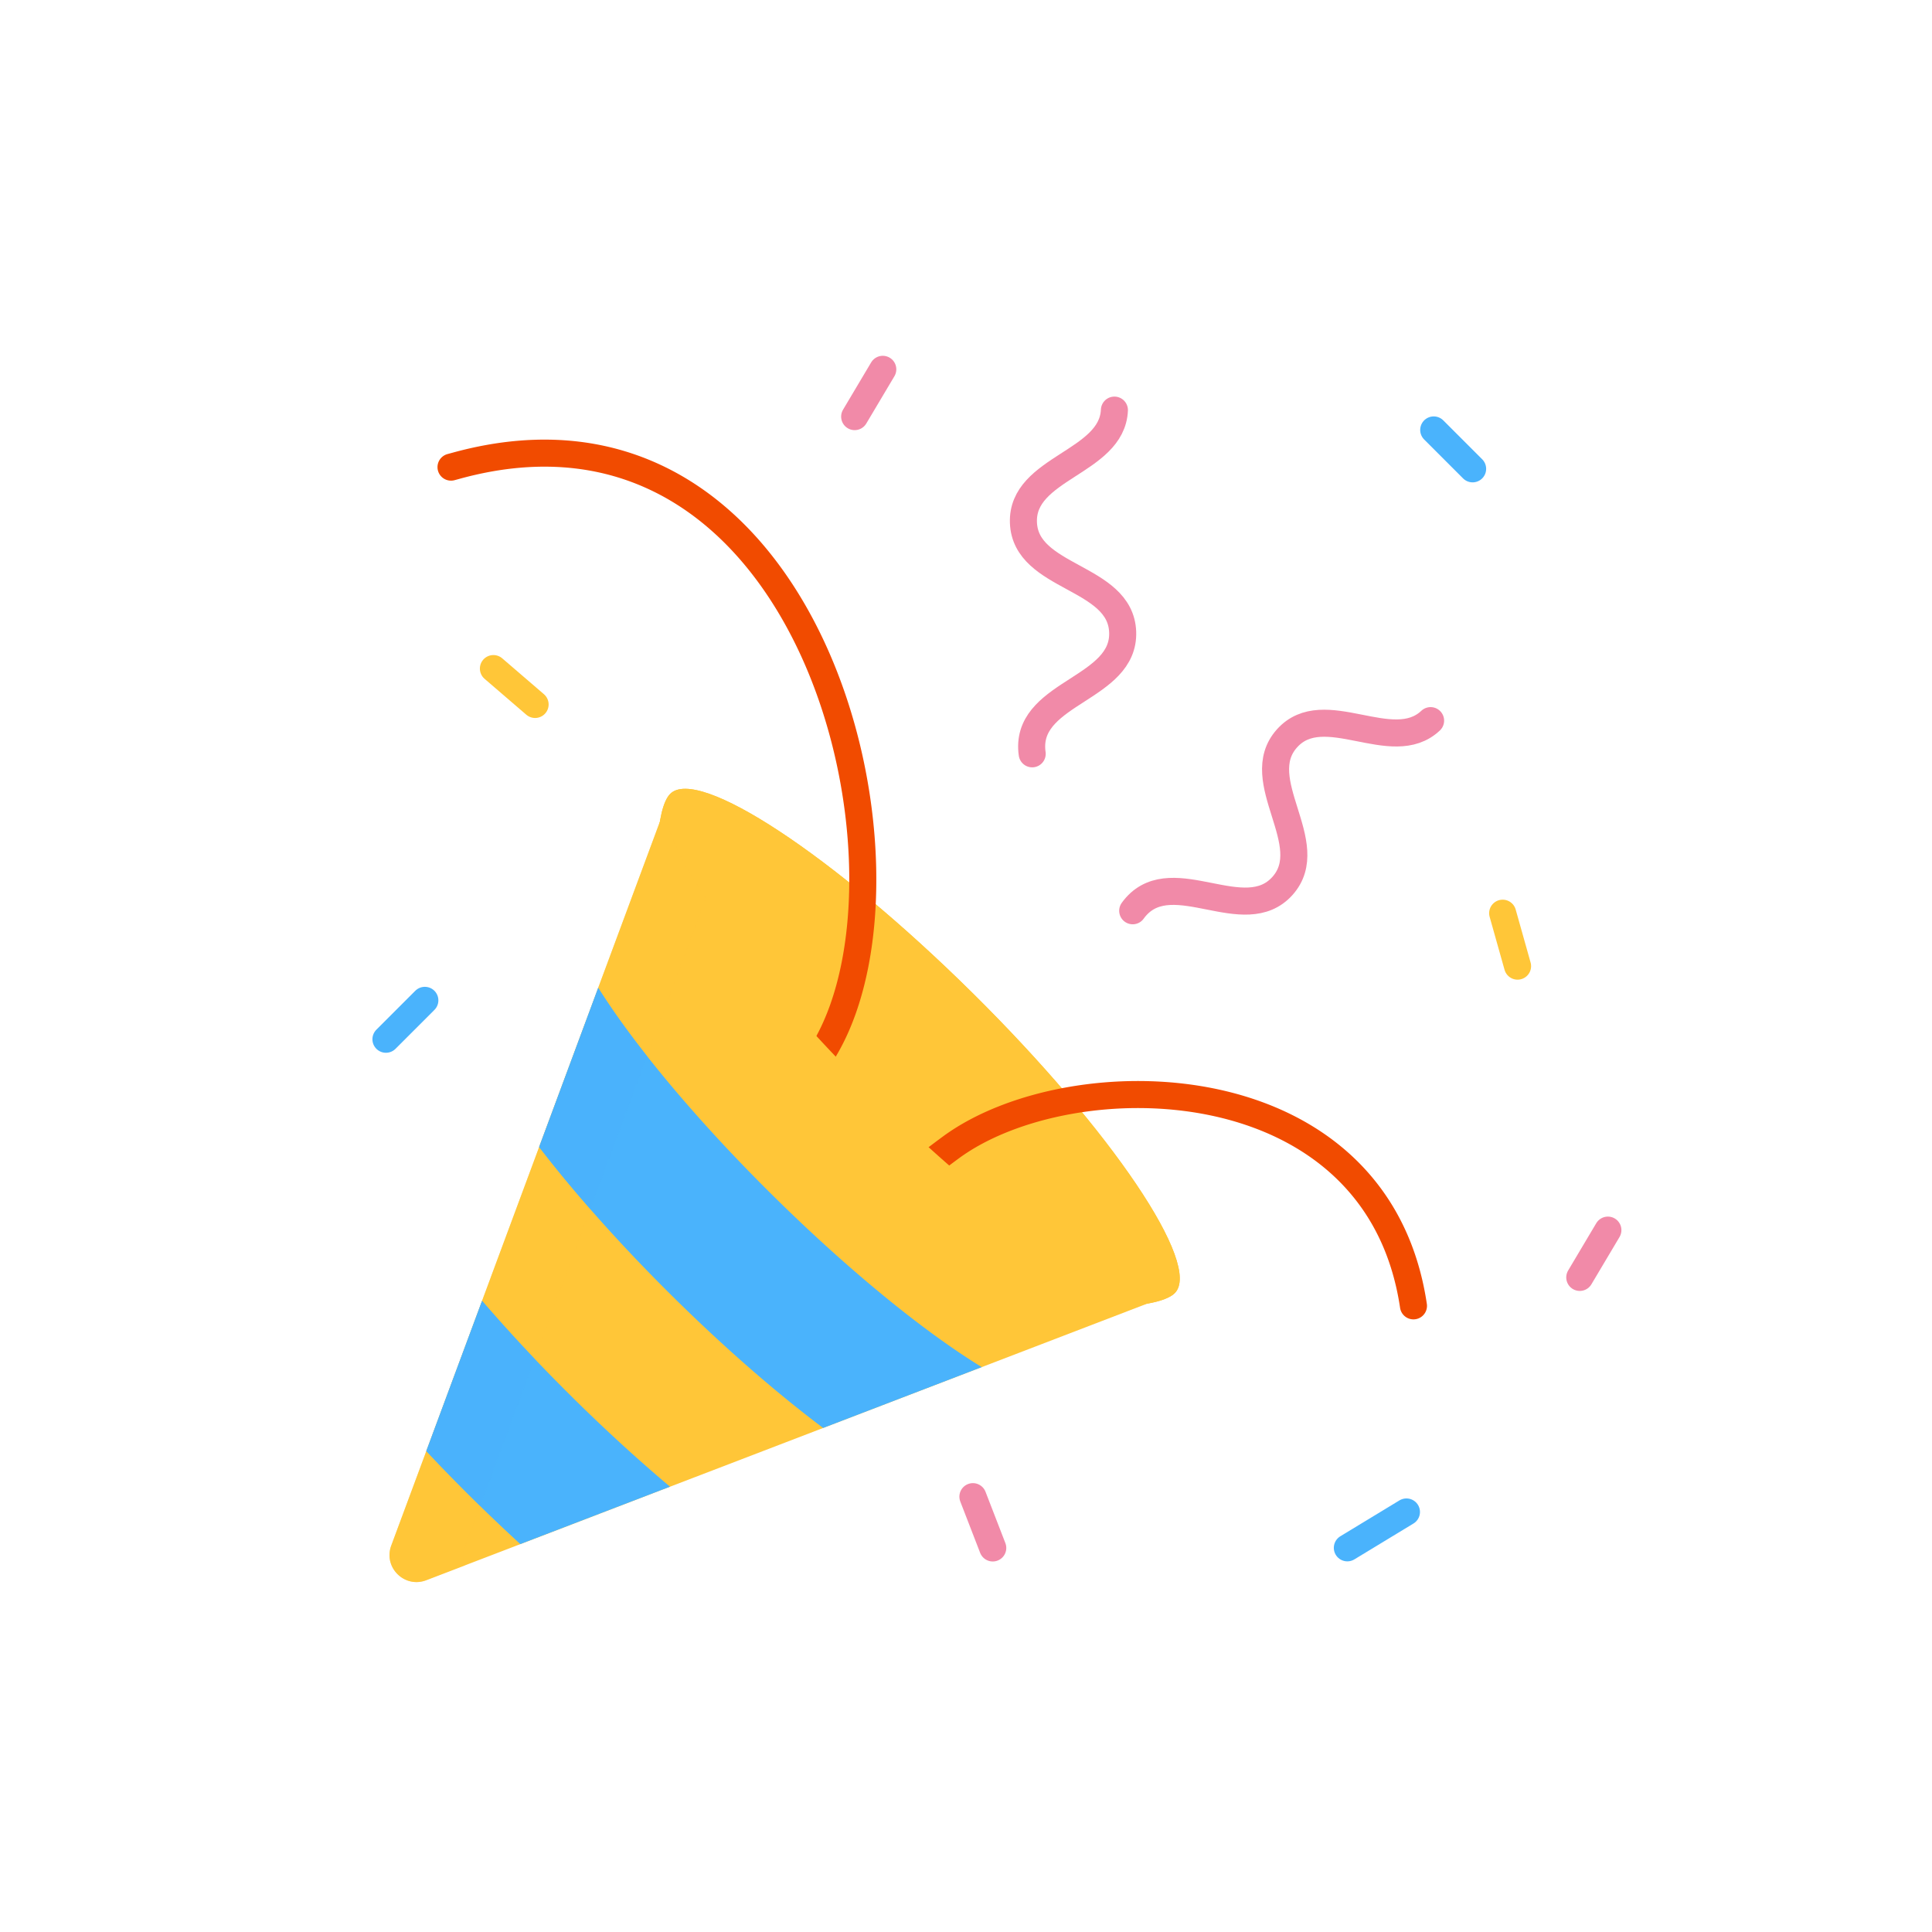 <svg xmlns="http://www.w3.org/2000/svg" width="500" height="500" style="width:100%;height:100%;transform:translate3d(0,0,0);content-visibility:visible" viewBox="0 0 500 500"><defs><clipPath id="a"><path d="M0 0h500v500H0z"/></clipPath></defs><g clip-path="url(#a)"><g fill="#FFC638" style="display:block"><path d="M304.04 334.649c-7.147 7.226-63.522 5.742-99.587-29.931-36.066-35.674-38.166-92.03-31.018-99.255 7.147-7.227 42.179 15.835 78.244 51.509 36.066 35.673 59.51 70.45 52.362 77.677z"/><path d="M65.985 63.913C58.798 71.1 2.432 69.308-33.438 33.438-69.308-2.432-71.1-58.798-63.913-65.985c7.187-7.187 42.092 16.066 77.962 51.936 35.87 35.87 59.123 70.775 51.936 77.962z" style="mix-blend-mode:multiply" transform="rotate(-.313 49743.928 -43377.72)"/></g><path fill="none" stroke="#F14B00" stroke-linecap="round" stroke-linejoin="round" stroke-width="7" d="M76.803 123.887a175.453 175.453 0 0 0 7.597-12.081c27.335-47.563-4.028-175.59-95.773-150.299-.424.117-.847.231-1.269.344" style="display:block" transform="translate(129.365 159.041)"/><path fill="none" stroke="#F14B00" stroke-linecap="round" stroke-linejoin="round" stroke-width="7" d="M-70.965-50.201a290.407 290.407 0 0 1 10.512-8.113C-29.292-81.147 49.852-80.24 59.22-17.285" style="display:block" transform="translate(306.582 355.237)"/><g style="display:block"><path fill="#FFC638" d="M225.799 283.143c31.98 31.631 63.154 53.353 74.777 52.823l-46.495 17.84-12.039 4.62-29.015 11.133-33.278 12.768h-.014l-6.33 2.431-2.617.998-15.426 5.925-2.406.925-32.657 12.525-9.97 3.823c-4.75 1.83-9.443-1.786-9.525-6.354a7.1 7.1 0 0 1 .452-2.62l9.074-24.43-.008-.007 6.948-18.712.662-1.779 5.854-15.787.801-2.147.175-.475 2.201-5.937v-.015l12.565-33.833-.007-.007 10.816-29.135 4.487-12.074-.007-.008 17.338-46.693.007-.021c.013-.185.019-.362.039-.539.013-.155.041-.31.061-.459 0-.014.007-.035.007-.049 0-.014 0-.03.007-.036.027-.156.062-.304.103-.446.035-.149.084-.284.126-.425.007-.021.007-.035.02-.05.049-.134.105-.262.169-.382-.19.404-.336.85-.418 1.346a7.792 7.792 0 0 0-.107 1.047l-.014.043c-.15 4.886 3.643 13.167 10.466 23.475 9.426 14.246 24.63 32.35 43.178 50.698z"/><path fill="#FFC638" d="m-21.892 95.818-9.991 3.769c-4.759 1.803-9.433-1.838-9.49-6.406a7.197 7.197 0 0 1 .474-2.61l9.2-24.388 7.042-18.682.672-1.775 6.753-17.897.184-.466-.007-.007 2.241-5.919-.007-.007.007-.007 12.742-33.771 15.528-41.126-.006-.007 17.585-46.577c-.177 4.886 3.571 13.188 10.338 23.533L25.979-35.746 11.066 3.774 2.998 25.15l-.007.007-6.526 17.288-2.214 5.876-.643 1.691-11.476 30.441-4.01 10.627c-.629 1.662-.565 3.31-.014 4.738z" opacity=".5" style="mix-blend-mode:multiply" transform="rotate(-.313 56669.794 -25778.212)"/><path fill="#4AB3FC" d="M148.145 361.63c-8.596-8.502-16.47-16.951-23.386-24.989l-.976 2.622-5.86 15.78-.663 1.778-6.941 18.72a452.403 452.403 0 0 0 11.94 12.26 453.305 453.305 0 0 0 12.396 11.811l18.29-7.015 2.407-.925 15.432-5.918 2.618-.998c-8.12-6.835-16.662-14.624-25.257-23.126zm51.768-52.33c-19.856-19.64-35.887-39.013-45.096-53.664l-4.48 12.08-10.816 29.136c9.051 11.78 20.877 25.137 34.506 38.618 13.636 13.488 27.121 25.167 39 34.09l29.015-11.133 12.04-4.62c-14.758-9.041-34.304-24.858-54.169-44.507z"/><path fill="#4AB3FC" d="M-.255 26.545c-.658-.643-1.307-1.294-1.958-1.945a452.46 452.46 0 0 1-11.873-12.325l7.043-18.681.672-1.775 5.947-15.747.99-2.617a410.393 410.393 0 0 0 13.52 15.09l-2.214 5.876-.643 1.69L-.255 26.545z" opacity=".5" style="mix-blend-mode:multiply" transform="rotate(-.313 66545.544 -22579.621)"/><path fill="#4AB3FC" d="M-.887 28.627c-4.844-5.593-9.249-11.017-13.138-16.122l10.974-29.076 4.547-12.056c3.323 5.346 7.544 11.335 12.529 17.734L-.887 28.627z" opacity=".5" style="mix-blend-mode:multiply" transform="rotate(-.313 52113.292 -27952.703)"/></g><path fill="none" stroke="#F18AA8" stroke-linecap="round" stroke-linejoin="round" stroke-width="7" d="M10.546-42.884c-.6 13.654-24.067 14.845-23.545 29.11C-12.465.834 12.15-.066 12.684 14.542c.534 14.608-24.082 15.507-23.548 30.115 0 0 0 0 0 0 .018.488.063.957.133 1.41" style="display:block" transform="translate(277.862 149.021)"/><path fill="none" stroke="#F18AA8" stroke-linecap="round" stroke-linejoin="round" stroke-width="7" d="M10.546-42.884c-.6 13.654-24.067 14.845-23.545 29.11C-12.465.834 12.15-.066 12.684 14.542c.534 14.608-24.082 15.507-23.548 30.115 0 0 0 0 0 0 .018.488.063.957.133 1.41" style="display:block" transform="rotate(44 -93.48 516.942)"/><path fill="none" stroke="#F18AA8" stroke-linecap="round" stroke-linejoin="round" stroke-width="7" d="M-3.639 6.119 3.639-6.119" style="display:block" transform="translate(224.825 101.699)"/><path fill="none" stroke="#4AB3FC" stroke-linecap="round" stroke-linejoin="round" stroke-width="7" d="M7.648-4.641-7.648 4.641" style="display:block" transform="translate(356.339 395.936)"/><path fill="none" stroke="#F18AA8" stroke-linecap="round" stroke-linejoin="round" stroke-width="7" d="M-3.639 6.119 3.639-6.119" style="display:block" transform="translate(412.481 324.473)"/><path fill="none" stroke="#4AB3FC" stroke-linecap="round" stroke-linejoin="round" stroke-width="7" d="M-5.034 5.034 5.034-5.034" style="display:block" transform="translate(104.916 263.923)"/><path fill="none" stroke="#4AB3FC" stroke-linecap="round" stroke-linejoin="round" stroke-width="7" d="M5.034 5.034-5.034-5.034" style="display:block" transform="translate(376.08 116.3)"/><path fill="none" stroke="#F18AA8" stroke-linecap="round" stroke-linejoin="round" stroke-width="7" d="M2.569 6.639-2.569-6.639" style="display:block" transform="translate(254.356 393.971)"/><path fill="none" stroke="#FFC638" stroke-linecap="round" stroke-linejoin="round" stroke-width="7" d="M-5.396-4.643 5.396 4.643" style="display:block" transform="translate(133.089 177.67)"/><path fill="none" stroke="#FFC638" stroke-linecap="round" stroke-linejoin="round" stroke-width="7" d="M1.929 6.852-1.929-6.852" style="display:block" transform="translate(390.817 243.186)"/><path fill="none" style="display:none"/><path fill="none" style="display:none"/><path fill="none" style="display:none"/><path fill="none" style="display:none"/><path fill="none" style="display:none"/><path fill="none" style="display:none"/><path fill="none" style="display:none"/><path fill="none" style="display:none"/><path style="display:none"/></g></svg>